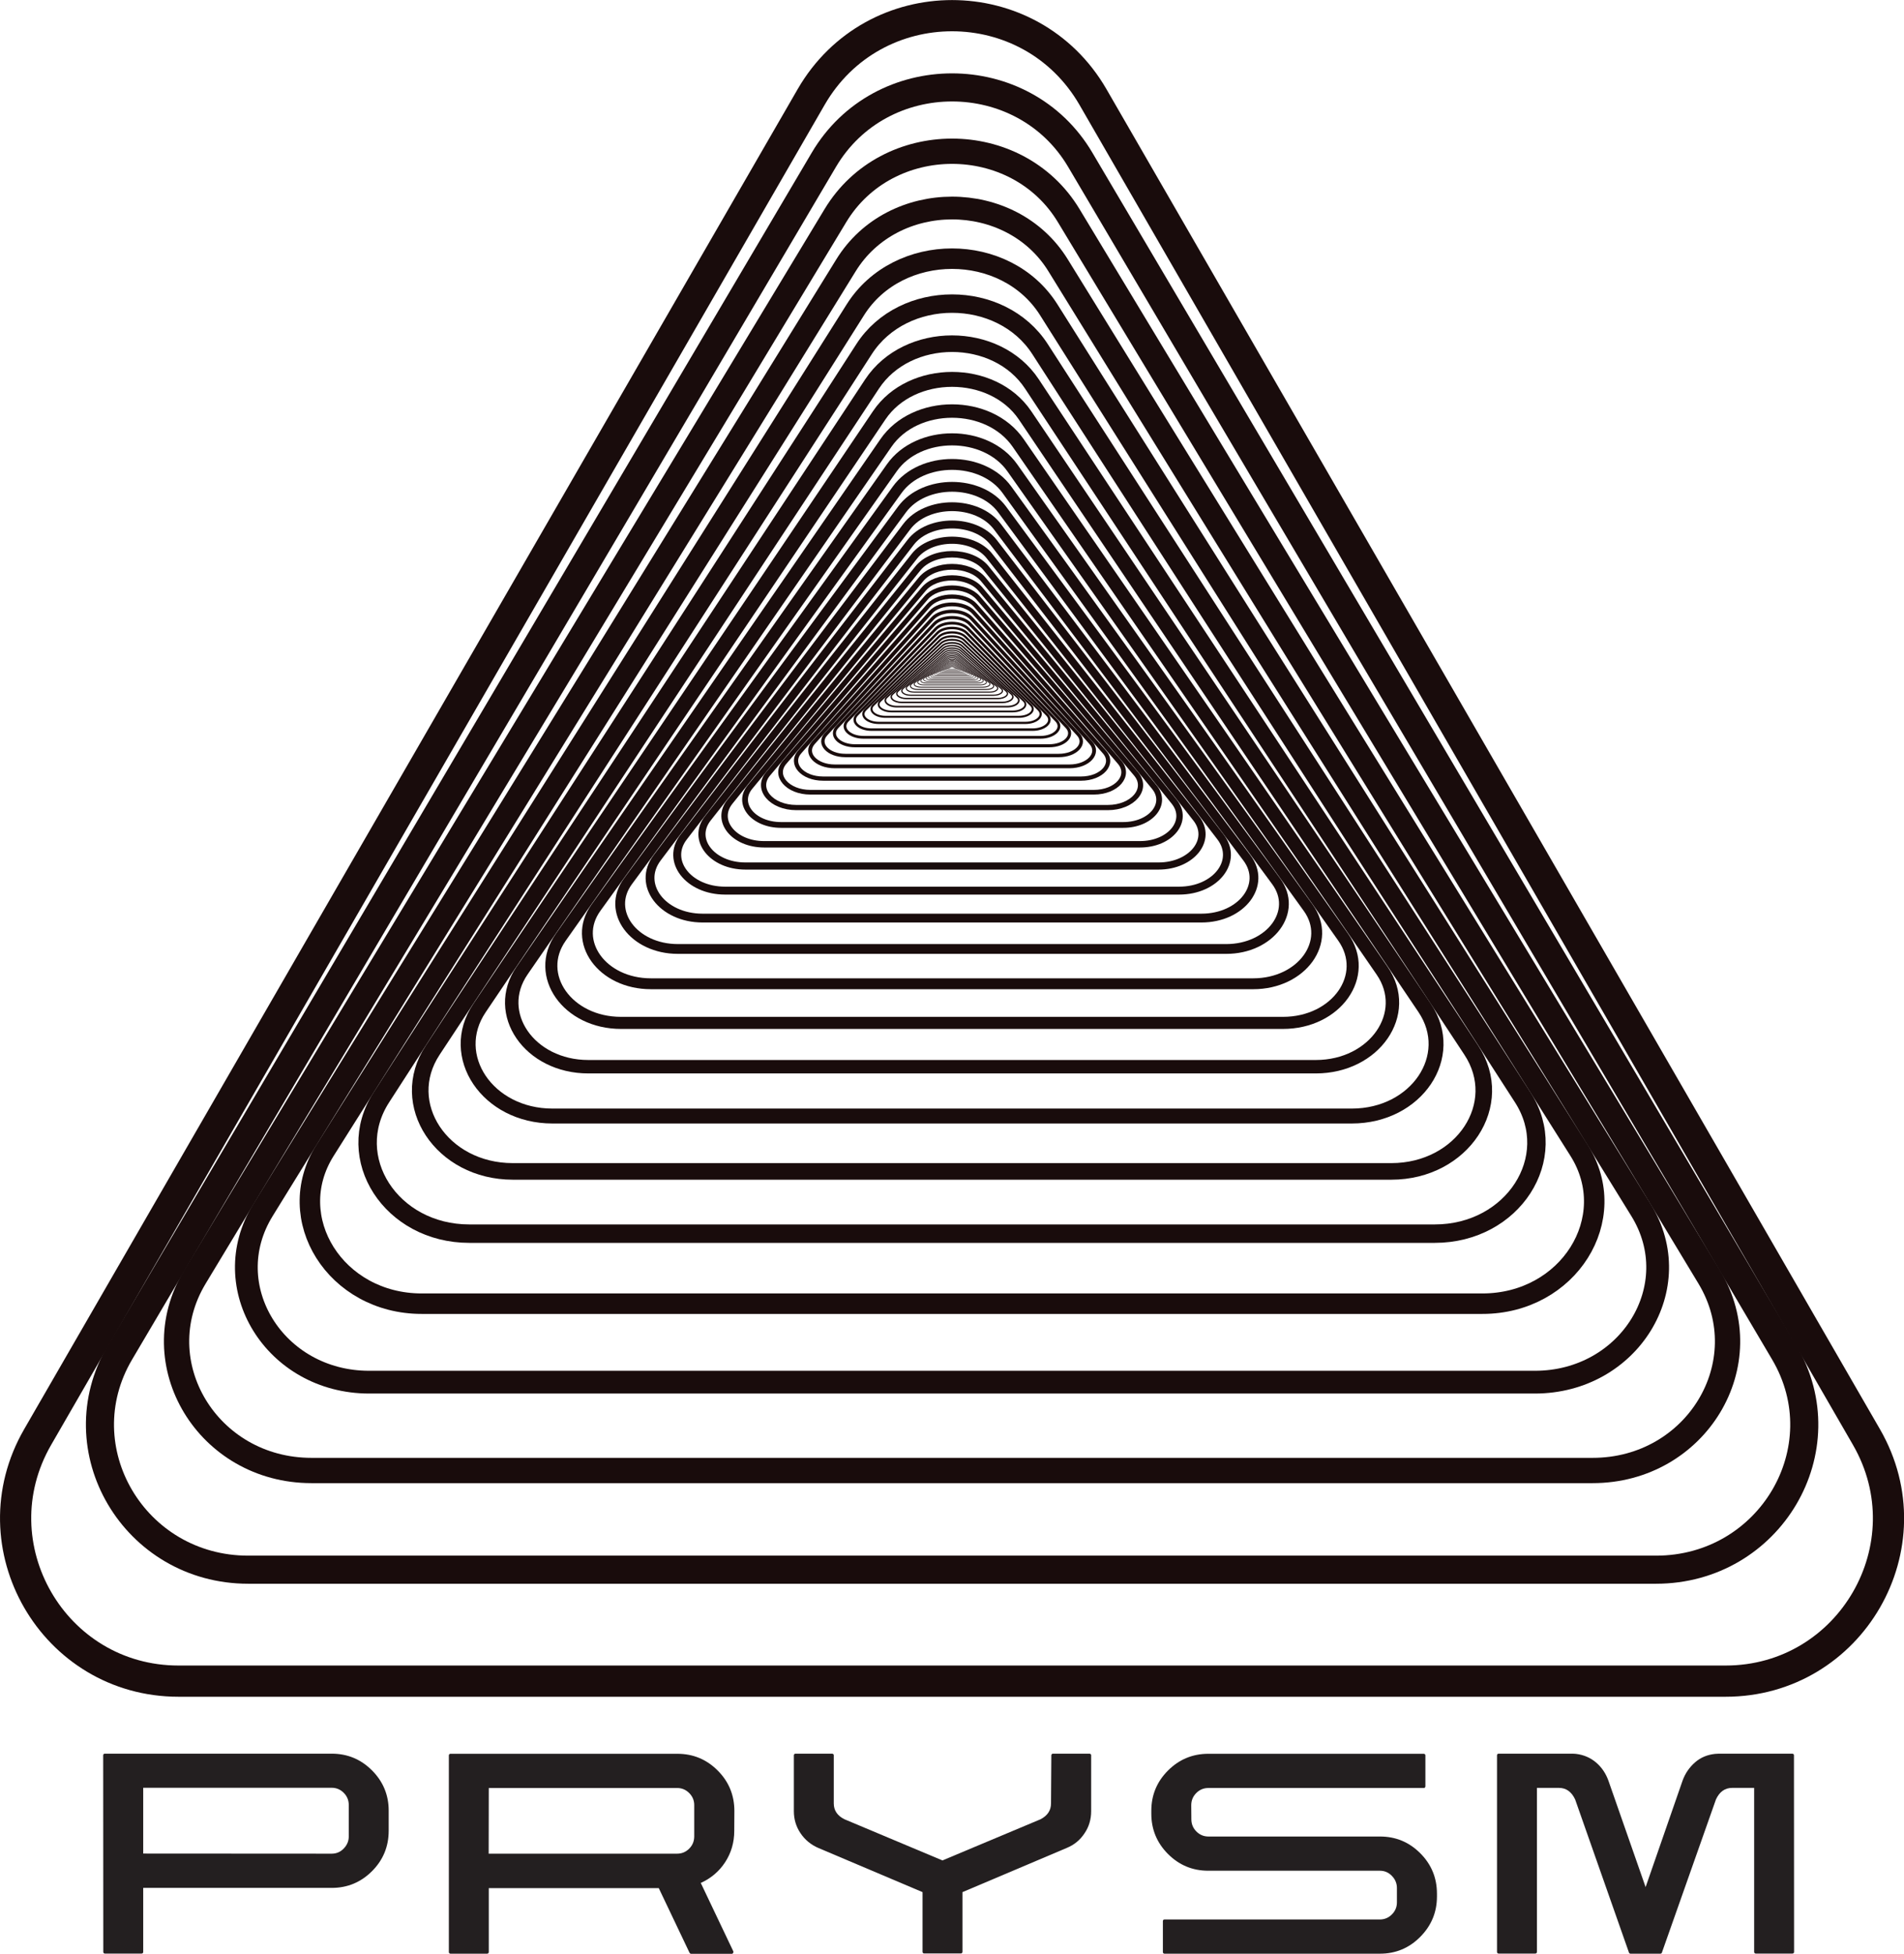 <?xml version="1.0" encoding="utf-8"?>
<!-- Generator: Adobe Illustrator 19.0.0, SVG Export Plug-In . SVG Version: 6.00 Build 0)  -->
<svg version="1.1" id="Layer_1" xmlns="http://www.w3.org/2000/svg" xmlns:xlink="http://www.w3.org/1999/xlink" x="0px" y="0px"
	 viewBox="667.7 -360.6 1664.5 1707.5" style="enable-background:new 667.7 -360.6 1664.5 1707.5;" xml:space="preserve">
<style type="text/css">
	.st0{fill:none;stroke:#190C0C;stroke-width:5.000000e-002;stroke-miterlimit:10;}
	.st1{fill:none;stroke:#190C0C;stroke-width:6.000000e-002;stroke-miterlimit:10;}
	.st2{fill:none;stroke:#190C0C;stroke-width:7.000000e-002;stroke-miterlimit:10;}
	.st3{fill:none;stroke:#190C0C;stroke-width:8.000000e-002;stroke-miterlimit:10;}
	.st4{fill:none;stroke:#190C0C;stroke-width:9.000000e-002;stroke-miterlimit:10;}
	.st5{fill:none;stroke:#190C0C;stroke-width:0.1;stroke-miterlimit:10;}
	.st6{fill:none;stroke:#190C0C;stroke-width:0.11;stroke-miterlimit:10;}
	.st7{fill:none;stroke:#190C0C;stroke-width:0.13;stroke-miterlimit:10;}
	.st8{fill:none;stroke:#190C0C;stroke-width:0.14;stroke-miterlimit:10;}
	.st9{fill:none;stroke:#190C0C;stroke-width:0.16;stroke-miterlimit:10;}
	.st10{fill:none;stroke:#190C0C;stroke-width:0.17;stroke-miterlimit:10;}
	.st11{fill:none;stroke:#190C0C;stroke-width:0.19;stroke-miterlimit:10;}
	.st12{fill:none;stroke:#190C0C;stroke-width:0.21;stroke-miterlimit:10;}
	.st13{fill:none;stroke:#190C0C;stroke-width:0.24;stroke-miterlimit:10;}
	.st14{fill:none;stroke:#190C0C;stroke-width:0.26;stroke-miterlimit:10;}
	.st15{fill:none;stroke:#190C0C;stroke-width:0.29;stroke-miterlimit:10;}
	.st16{fill:none;stroke:#190C0C;stroke-width:0.33;stroke-miterlimit:10;}
	.st17{fill:none;stroke:#190C0C;stroke-width:0.36;stroke-miterlimit:10;}
	.st18{fill:none;stroke:#190C0C;stroke-width:0.4;stroke-miterlimit:10;}
	.st19{fill:none;stroke:#190C0C;stroke-width:0.45;stroke-miterlimit:10;}
	.st20{fill:none;stroke:#190C0C;stroke-width:0.5;stroke-miterlimit:10;}
	.st21{fill:none;stroke:#190C0C;stroke-width:0.55;stroke-miterlimit:10;}
	.st22{fill:none;stroke:#190C0C;stroke-width:0.61;stroke-miterlimit:10;}
	.st23{fill:none;stroke:#190C0C;stroke-width:0.68;stroke-miterlimit:10;}
	.st24{fill:none;stroke:#190C0C;stroke-width:0.76;stroke-miterlimit:10;}
	.st25{fill:none;stroke:#190C0C;stroke-width:0.84;stroke-miterlimit:10;}
	.st26{fill:none;stroke:#190C0C;stroke-width:0.94;stroke-miterlimit:10;}
	.st27{fill:none;stroke:#190C0C;stroke-width:1.04;stroke-miterlimit:10;}
	.st28{fill:none;stroke:#190C0C;stroke-width:1.15;stroke-miterlimit:10;}
	.st29{fill:none;stroke:#190C0C;stroke-width:1.28;stroke-miterlimit:10;}
	.st30{fill:none;stroke:#190C0C;stroke-width:1.43;stroke-miterlimit:10;}
	.st31{fill:none;stroke:#190C0C;stroke-width:1.58;stroke-miterlimit:10;}
	.st32{fill:none;stroke:#190C0C;stroke-width:1.76;stroke-miterlimit:10;}
	.st33{fill:none;stroke:#190C0C;stroke-width:1.96;stroke-miterlimit:10;}
	.st34{fill:none;stroke:#190C0C;stroke-width:2.17;stroke-miterlimit:10;}
	.st35{fill:none;stroke:#190C0C;stroke-width:2.41;stroke-miterlimit:10;}
	.st36{fill:none;stroke:#190C0C;stroke-width:2.68;stroke-miterlimit:10;}
	.st37{fill:none;stroke:#190C0C;stroke-width:2.98;stroke-miterlimit:10;}
	.st38{fill:none;stroke:#190C0C;stroke-width:3.31;stroke-miterlimit:10;}
	.st39{fill:none;stroke:#190C0C;stroke-width:3.68;stroke-miterlimit:10;}
	.st40{fill:none;stroke:#190C0C;stroke-width:4.09;stroke-miterlimit:10;}
	.st41{fill:none;stroke:#190C0C;stroke-width:4.55;stroke-miterlimit:10;}
	.st42{fill:none;stroke:#190C0C;stroke-width:5.05;stroke-miterlimit:10;}
	.st43{fill:none;stroke:#190C0C;stroke-width:5.61;stroke-miterlimit:10;}
	.st44{fill:none;stroke:#190C0C;stroke-width:6.24;stroke-miterlimit:10;}
	.st45{fill:none;stroke:#190C0C;stroke-width:6.93;stroke-miterlimit:10;}
	.st46{fill:none;stroke:#190C0C;stroke-width:7.7;stroke-miterlimit:10;}
	.st47{fill:none;stroke:#190C0C;stroke-width:8.56;stroke-miterlimit:10;}
	.st48{fill:none;stroke:#190C0C;stroke-width:9.51;stroke-miterlimit:10;}
	.st49{fill:none;stroke:#190C0C;stroke-width:10.56;stroke-miterlimit:10;}
	.st50{fill:none;stroke:#190C0C;stroke-width:11.74;stroke-miterlimit:10;}
	.st51{fill:none;stroke:#190C0C;stroke-width:13.04;stroke-miterlimit:10;}
	.st52{fill:none;stroke:#190C0C;stroke-width:14.49;stroke-miterlimit:10;}
	.st53{fill:none;stroke:#190C0C;stroke-width:16.11;stroke-miterlimit:10;}
	.st54{fill:none;stroke:#190C0C;stroke-width:17.9;stroke-miterlimit:10;}
	.st55{fill:none;stroke:#190C0C;stroke-width:19.89;stroke-miterlimit:10;}
	.st56{fill:none;stroke:#190C0C;stroke-width:22.1;stroke-miterlimit:10;}
	.st57{fill:none;stroke:#190C0C;stroke-width:24.55;stroke-miterlimit:10;}
	.st58{fill:none;stroke:#190C0C;stroke-width:27.28;stroke-miterlimit:10;}
	.st59{fill:#231F20;}
</style>
<g id="Layer_3">
	<g>
		<path class="st0" d="M1499.6,222.6l-2.4,1.1c-0.2,0.1,0.1,0.2,0.4,0.2h4.7c0.4,0,0.6-0.1,0.4-0.2l-2.4-1.1
			C1500.2,222.5,1499.8,222.5,1499.6,222.6z"/>
		<path class="st0" d="M1499.5,222.5l-2.6,1.2c-0.2,0.1,0.1,0.2,0.5,0.2h5.2c0.4,0,0.7-0.1,0.5-0.2l-2.6-1.2
			C1500.3,222.5,1499.7,222.5,1499.5,222.5L1499.5,222.5z"/>
		<path class="st1" d="M1499.5,222.5l-2.8,1.4c-0.2,0.1,0.1,0.3,0.5,0.3h5.7c0.5,0,0.8-0.1,0.5-0.3l-2.8-1.4
			C1500.3,222.4,1499.7,222.4,1499.5,222.5L1499.5,222.5z"/>
		<path class="st2" d="M1499.4,222.4l-3.1,1.5c-0.3,0.1,0.1,0.3,0.6,0.3h6.3c0.5,0,0.8-0.2,0.6-0.3l-3.1-1.5
			C1500.3,222.3,1499.7,222.3,1499.4,222.4z"/>
		<path class="st2" d="M1499.4,222.3l-3.4,1.7c-0.3,0.1,0.1,0.3,0.6,0.3h6.9c0.6,0,0.9-0.2,0.6-0.3l-3.4-1.7
			C1500.3,222.2,1499.7,222.2,1499.4,222.3L1499.4,222.3z"/>
		<path class="st3" d="M1499.3,222.2l-3.8,1.9c-0.3,0.2,0.1,0.3,0.7,0.3h7.6c0.6,0,1-0.2,0.7-0.3l-3.8-1.9
			C1500.4,222.1,1499.6,222.1,1499.3,222.2L1499.3,222.2z"/>
		<path class="st4" d="M1499.2,222.1l-4.2,2.2c-0.3,0.2,0.1,0.4,0.8,0.4h8.3c0.7,0,1.1-0.2,0.8-0.4l-4.2-2.2
			C1500.4,222,1499.6,222,1499.2,222.1L1499.2,222.1z"/>
		<path class="st5" d="M1499.2,222l-4.6,2.4c-0.4,0.2,0.1,0.4,0.8,0.4h9.1c0.7,0,1.2-0.3,0.8-0.4l-4.6-2.4
			C1500.5,221.8,1499.6,221.8,1499.2,222L1499.2,222z"/>
		<path class="st6" d="M1499.1,221.9l-5,2.7c-0.4,0.2,0.1,0.5,0.9,0.5h10c0.8,0,1.3-0.3,0.9-0.5l-5-2.7
			C1500.5,221.7,1499.5,221.7,1499.1,221.9L1499.1,221.9z"/>
		<path class="st7" d="M1499,221.8l-5.5,3.1c-0.5,0.3,0.1,0.6,1,0.6h11c0.9,0,1.4-0.3,1-0.6l-5.5-3.1
			C1500.5,221.5,1499.4,221.5,1499,221.8L1499,221.8z"/>
		<path class="st8" d="M1498.9,221.6l-6.1,3.5c-0.5,0.3,0.1,0.6,1.1,0.6h12.1c1,0,1.6-0.3,1.1-0.6l-6.1-3.5
			C1500.6,221.3,1499.4,221.3,1498.9,221.6L1498.9,221.6z"/>
		<path class="st9" d="M1498.8,221.4l-6.7,3.9c-0.5,0.3,0.1,0.7,1.2,0.7h13.3c1.1,0,1.8-0.4,1.2-0.7l-6.7-3.9
			C1500.7,221.1,1499.3,221.1,1498.8,221.4L1498.8,221.4z"/>
		<path class="st10" d="M1498.7,221.2l-7.3,4.4c-0.6,0.3,0.2,0.8,1.3,0.8h14.6c1.2,0,1.9-0.4,1.3-0.8l-7.3-4.4
			C1500.7,220.9,1499.3,220.9,1498.7,221.2L1498.7,221.2z"/>
		<path class="st11" d="M1498.5,221l-8,4.9c-0.7,0.4,0.2,0.9,1.5,0.9h16.1c1.3,0,2.1-0.5,1.5-0.9l-8-4.9
			C1500.8,220.6,1499.2,220.6,1498.5,221L1498.5,221z"/>
		<path class="st12" d="M1498.4,220.7l-8.8,5.5c-0.7,0.5,0.2,1,1.6,1h17.7c1.4,0,2.3-0.6,1.6-1l-8.8-5.5
			C1500.9,220.3,1499.1,220.3,1498.4,220.7L1498.4,220.7z"/>
		<path class="st13" d="M1498.2,220.4l-9.7,6.2c-0.8,0.5,0.2,1.1,1.8,1.1h19.4c1.6,0,2.5-0.6,1.8-1.1l-9.7-6.2
			C1501,219.9,1499,219.9,1498.2,220.4L1498.2,220.4z"/>
		<path class="st14" d="M1498.1,220.1l-10.7,7c-0.9,0.6,0.2,1.3,1.9,1.3h21.3c1.7,0,2.8-0.7,1.9-1.3l-10.7-7
			C1501.1,219.5,1498.9,219.5,1498.1,220.1L1498.1,220.1z"/>
		<path class="st15" d="M1497.9,219.7l-11.7,7.8c-1,0.6,0.2,1.4,2.1,1.4h23.4c1.9,0,3.1-0.8,2.1-1.4l-11.7-7.8
			C1501.2,219.1,1498.8,219.1,1497.9,219.7L1497.9,219.7z"/>
		<path class="st16" d="M1497.7,219.3l-12.9,8.8c-1,0.7,0.3,1.6,2.3,1.6h25.8c2.1,0,3.4-0.9,2.3-1.6l-12.9-8.8
			C1501.3,218.6,1498.7,218.6,1497.7,219.3L1497.7,219.3z"/>
		<path class="st17" d="M1497.4,218.9l-14.2,9.8c-1.2,0.8,0.3,1.8,2.6,1.8h28.3c2.3,0,3.7-1,2.6-1.8l-14.2-9.8
			C1501.4,218.1,1498.6,218.1,1497.4,218.9z"/>
		<path class="st18" d="M1497.2,218.3l-15.5,11.1c-1.3,0.9,0.3,2,2.8,2h31.1c2.5,0,4.1-1.1,2.8-2l-15.6-11.1
			C1501.6,217.4,1498.4,217.4,1497.2,218.3L1497.2,218.3z"/>
		<path class="st19" d="M1496.9,217.8l-17.1,12.4c-1.4,1,0.3,2.3,3.1,2.3h34.2c2.8,0,4.5-1.3,3.1-2.3l-17.1-12.4
			C1501.7,216.8,1498.3,216.8,1496.9,217.8L1496.9,217.8z"/>
		<path class="st20" d="M1496.6,217.1l-18.8,14c-1.5,1.1,0.4,2.5,3.4,2.5h37.6c3,0,4.9-1.4,3.4-2.5l-18.8-14
			C1501.9,216,1498.1,216,1496.6,217.1L1496.6,217.1z"/>
		<path class="st21" d="M1496.2,216.4l-20.6,15.7c-1.7,1.3,0.4,2.9,3.8,2.9h41.3c3.3,0,5.4-1.6,3.8-2.9l-20.6-15.7
			C1502.1,215.1,1497.9,215.1,1496.2,216.4L1496.2,216.4z"/>
		<path class="st22" d="M1495.9,215.5l-22.7,17.7c-1.8,1.4,0.5,3.2,4.1,3.2h45.3c3.7,0,6-1.8,4.1-3.2l-22.7-17.7
			C1502.3,214.1,1497.7,214.1,1495.9,215.5L1495.9,215.5z"/>
		<path class="st23" d="M1495.5,214.6l-24.9,19.8c-2,1.6,0.5,3.6,4.5,3.6h49.8c4,0,6.6-2,4.5-3.6l-24.9-19.8
			C1502.5,213,1497.5,213,1495.5,214.6L1495.5,214.6z"/>
		<path class="st24" d="M1495,213.6l-27.4,22.3c-2.2,1.8,0.5,4.1,5,4.1h54.8c4.4,0,7.2-2.3,5-4.1l-27.4-22.3
			C1502.8,211.8,1497.2,211.8,1495,213.6L1495,213.6z"/>
		<path class="st25" d="M1494.5,212.4l-30.1,25c-2.4,2,0.6,4.6,5.5,4.6h60.2c4.9,0,7.9-2.5,5.5-4.6l-30.1-25
			C1503,210.4,1496.9,210.4,1494.5,212.4L1494.5,212.4z"/>
		<path class="st26" d="M1494,211.1l-33.1,28.1c-2.7,2.3,0.7,5.1,6,5.1h66.1c5.3,0,8.7-2.8,6-5.1l-33.1-28.1
			C1503.3,208.8,1496.6,208.8,1494,211.1L1494,211.1z"/>
		<path class="st27" d="M1493.4,209.6l-36.3,31.6c-2.9,2.6,0.7,5.8,6.6,5.8h72.7c5.9,0,9.6-3.2,6.6-5.8l-36.3-31.6
			C1503.7,207,1496.3,207,1493.4,209.6L1493.4,209.6z"/>
		<path class="st28" d="M1492.7,207.9l-39.9,35.5c-3.2,2.9,0.8,6.5,7.3,6.5h79.9c6.5,0,10.5-3.6,7.3-6.5l-39.9-35.5
			C1504,205.1,1496,205.1,1492.7,207.9L1492.7,207.9z"/>
		<path class="st29" d="M1492,206.1l-43.9,39.9c-3.6,3.2,0.9,7.3,8,7.3h87.8c7.1,0,11.6-4,8-7.3l-43.9-39.9
			C1504.4,202.8,1495.6,202.8,1492,206.1L1492,206.1z"/>
		<path class="st30" d="M1491.2,204l-48.2,44.8c-3.9,3.6,1,8.2,8.8,8.2h96.4c7.8,0,12.7-4.5,8.8-8.2l-48.2-44.8
			C1504.9,200.3,1495.1,200.3,1491.2,204L1491.2,204z"/>
		<path class="st31" d="M1490.3,201.6l-53,50.4c-4.3,4.1,1.1,9.2,9.7,9.2h106c8.6,0,13.9-5.1,9.7-9.2l-53-50.4
			C1505.4,197.5,1494.6,197.5,1490.3,201.6L1490.3,201.6z"/>
		<path class="st32" d="M1489.4,199l-58.2,56.6c-4.7,4.6,1.2,10.3,10.6,10.3h116.5c9.4,0,15.3-5.7,10.6-10.3l-58.2-56.6
			C1505.9,194.4,1494.1,194.4,1489.4,199L1489.4,199z"/>
		<path class="st33" d="M1488.3,196l-64,63.6c-5.2,5.2,1.3,11.6,11.7,11.6h128c10.4,0,16.8-6.4,11.7-11.6l-64-63.6
			C1506.5,190.8,1493.5,190.8,1488.3,196L1488.3,196z"/>
		<path class="st34" d="M1487.2,192.6l-70.3,71.5c-5.7,5.8,1.4,13,12.8,13h140.6c11.4,0,18.5-7.2,12.8-13l-70.3-71.5
			C1507.1,186.8,1492.9,186.8,1487.2,192.6L1487.2,192.6z"/>
		<path class="st35" d="M1485.9,188.9l-77.3,80.3c-6.3,6.5,1.6,14.6,14.1,14.6h154.5c12.5,0,20.3-8.1,14.1-14.6l-77.3-80.3
			C1507.8,182.4,1492.2,182.4,1485.9,188.9L1485.9,188.9z"/>
		<path class="st36" d="M1484.5,184.6l-84.9,90.2c-6.9,7.3,1.7,16.4,15.5,16.4h169.8c13.8,0,22.3-9.1,15.5-16.4l-84.9-90.2
			C1508.6,177.3,1491.4,177.3,1484.5,184.6L1484.5,184.6z"/>
		<path class="st37" d="M1483,179.9l-93.3,101.3c-7.5,8.2,1.9,18.5,17,18.5h186.6c15.1,0,24.6-10.3,17-18.5L1517,179.9
			C1509.5,171.7,1490.6,171.7,1483,179.9L1483,179.9z"/>
		<path class="st38" d="M1481.3,174.6l-102.5,113.9c-8.3,9.2,2.1,20.7,18.7,20.7h205.1c16.6,0,27-11.5,18.7-20.7l-102.5-113.9
			C1510.4,165.3,1489.6,165.3,1481.3,174.6L1481.3,174.6z"/>
		<path class="st39" d="M1479.5,168.6l-112.7,128c-9.1,10.4,2.3,23.3,20.5,23.3h225.4c18.3,0,29.7-13,20.5-23.3l-112.7-128
			C1511.4,158.2,1488.6,158.2,1479.5,168.6L1479.5,168.6z"/>
		<path class="st40" d="M1477.4,161.8l-123.8,143.8c-10,11.6,2.5,26.2,22.6,26.2h247.7c20.1,0,32.6-14.5,22.6-26.2l-123.8-143.8
			C1512.5,150.2,1487.5,150.2,1477.4,161.8z"/>
		<path class="st41" d="M1475.2,154.3l-136.1,161.5c-11,13.1,2.8,29.4,24.8,29.4h272.2c22,0,35.8-16.3,24.8-29.4l-136.1-161.5
			C1513.8,141.2,1486.2,141.2,1475.2,154.3L1475.2,154.3z"/>
		<path class="st42" d="M1472.8,145.8l-149.5,181.5c-12.1,14.7,3,33.1,27.2,33.1h299.1c24.2,0,39.3-18.4,27.2-33.1l-149.5-181.5
			C1515.1,131.1,1484.9,131.1,1472.8,145.8z"/>
		<path class="st43" d="M1470.1,136.2l-164.3,203.9c-13.3,16.5,3.3,37.2,29.9,37.2h328.6c26.6,0,43.2-20.6,29.9-37.2l-164.3-203.9
			C1516.6,119.7,1483.4,119.7,1470.1,136.2L1470.1,136.2z"/>
		<path class="st44" d="M1467.1,125.5l-180.6,229.1c-14.6,18.5,3.7,41.7,32.9,41.7h361.1c29.2,0,47.5-23.2,32.9-41.7l-180.6-229.1
			C1518.3,106.9,1481.7,106.9,1467.1,125.5L1467.1,125.5z"/>
		<path class="st45" d="M1463.8,113.4l-198.4,257.5c-16.1,20.8,4,46.9,36.2,46.9h396.9c32.1,0,52.2-26,36.2-46.9l-198.4-257.5
			C1520.1,92.6,1479.9,92.6,1463.8,113.4L1463.8,113.4z"/>
		<path class="st46" d="M1460.3,99.8l-218.1,289.3c-17.7,23.4,4.4,52.7,39.7,52.7h436.1c35.3,0,57.4-29.3,39.7-52.7L1539.7,99.8
			C1522.1,76.4,1477.9,76.4,1460.3,99.8L1460.3,99.8z"/>
		<path class="st47" d="M1456.3,84.6l-239.6,325c-19.4,26.3,4.8,59.2,43.7,59.2h479.2c38.8,0,63.1-32.9,43.7-59.2l-239.6-325
			C1524.3,58.3,1475.8,58.3,1456.3,84.6L1456.3,84.6z"/>
		<path class="st48" d="M1452,67.5l-263.3,365.2c-21.3,29.6,5.3,66.5,48,66.5h526.6c42.6,0,69.3-37,48-66.5L1548,67.5
			C1526.7,37.9,1473.4,37.9,1452,67.5L1452,67.5z"/>
		<path class="st49" d="M1447.3,48.3l-289.4,410.3c-23.4,33.2,5.9,74.8,52.7,74.8h578.7c46.8,0,76.1-41.5,52.7-74.8L1552.7,48.3
			C1529.3,15.1,1470.7,15.1,1447.3,48.3L1447.3,48.3z"/>
		<path class="st50" d="M1442.1,26.7l-318,461c-25.7,37.3,6.4,84,57.9,84h636c51.5,0,83.7-46.7,57.9-84l-318-461
			C1532.2-10.7,1467.8-10.7,1442.1,26.7L1442.1,26.7z"/>
		<path class="st51" d="M1436.3,2.4l-349.4,518c-28.3,41.9,7.1,94.4,63.7,94.4h698.9c56.6,0,91.9-52.4,63.7-94.4l-349.4-518
			C1535.4-39.5,1464.6-39.5,1436.3,2.4L1436.3,2.4z"/>
		<path class="st52" d="M1430-24.9l-384,582.1c-31.1,47.1,7.8,106,70,106h768c62.2,0,101-58.9,69.9-106l-384-582.1
			C1538.9-72,1461.1-72,1430-24.9L1430-24.9z"/>
		<path class="st53" d="M1423.1-55.5l-422,654c-34.2,52.9,8.5,119.1,76.9,119.1H1922c68.3,0,111-66.2,76.9-119.1l-422-654
			C1542.7-108.5,1457.3-108.5,1423.1-55.5L1423.1-55.5z"/>
		<path class="st54" d="M1415.5-89.9L951.8,644.9c-37.5,59.5,9.4,133.9,84.5,133.9h927.4c75.1,0,122-74.4,84.5-133.9L1584.5-89.9
			C1546.9-149.4,1453.1-149.4,1415.5-89.9L1415.5-89.9z"/>
		<path class="st55" d="M1407.2-128.6L897.6,697c-41.3,66.8,10.3,150.4,92.8,150.4h1019.1c82.5,0,134.1-83.6,92.8-150.4
			l-509.6-825.7C1551.6-195.5,1448.4-195.5,1407.2-128.6L1407.2-128.6z"/>
		<path class="st56" d="M1398-172.1L838,755.6c-45.3,75.1,11.3,169,102,169H2060c90.7,0,147.3-93.9,102-169L1602-172.1
			C1556.7-247.2,1443.3-247.2,1398-172.1L1398-172.1z"/>
		<path class="st57" d="M1387.9-220.9L772.6,821.4c-49.8,84.4,12.5,189.9,112.1,189.9h1230.7c99.6,0,161.9-105.5,112.1-189.9
			L1612.1-220.9C1562.3-305.3,1437.7-305.3,1387.9-220.9z"/>
		<path class="st58" d="M1376.8-275.8L700.6,895.4c-54.7,94.8,13.7,213.3,123.2,213.3h1352.4c109.5,0,177.9-118.5,123.2-213.3
			L1623.2-275.8C1568.4-370.6,1431.6-370.6,1376.8-275.8L1376.8-275.8z"/>
	</g>
</g>
<g id="Layer_4">
	<g>
		<path class="st59" d="M757.9,1173.5c0-0.3,0.1-0.7,0.4-1c0.3-0.3,0.6-0.4,1-0.4h198.4c13.8,0,25.5,4.9,35.2,14.6
			c9.7,9.7,14.6,21.5,14.6,35.2v17.5c0,13.9-4.9,25.7-14.6,35.4c-9.7,9.7-21.5,14.6-35.2,14.6H792.9v55.9c0,0.5-0.1,0.8-0.4,1.1
			c-0.3,0.3-0.7,0.4-1.1,0.4h-32c-0.3,0-0.7-0.1-1-0.4c-0.3-0.3-0.4-0.7-0.4-1.1L757.9,1173.5L757.9,1173.5z M957.7,1259.5
			c4.1,0,7.6-1.5,10.5-4.5c2.9-3,4.4-6.5,4.4-10.6V1217c0-4.2-1.5-7.8-4.4-10.7c-2.9-2.9-6.4-4.4-10.5-4.4H792.9v57.5L957.7,1259.5
			L957.7,1259.5z"/>
		<path class="st59" d="M1309.6,1239.6c0,10.1-2.7,19.3-8,27.4s-12.5,14.1-21.3,18.1l0.7,1.4l27.8,58.4c0.1,0.5,0.1,0.9-0.2,1.4
			s-0.6,0.7-1.2,0.7h-35.5c-0.6,0-1-0.3-1.4-0.9l-26.9-56.5h-148.6v55.9c0,0.3-0.2,0.7-0.4,1c-0.3,0.3-0.7,0.4-1.1,0.4h-32
			c-0.3,0-0.7-0.1-1-0.4c-0.3-0.3-0.4-0.6-0.4-1v-171.8c0-0.5,0.1-0.8,0.4-1.1c0.3-0.3,0.6-0.4,1-0.4h198.4
			c13.8,0,25.5,4.9,35.2,14.6s14.6,21.5,14.6,35.4L1309.6,1239.6L1309.6,1239.6z M1094.9,1259.5h164.8c4.1,0,7.6-1.5,10.5-4.4
			c2.9-2.9,4.4-6.5,4.4-10.7v-27.4c0-4.1-1.5-7.6-4.4-10.5c-2.9-2.9-6.4-4.4-10.5-4.4H1095L1094.9,1259.5L1094.9,1259.5z"/>
		<path class="st59" d="M1586.8,1173.5c0-0.3,0.1-0.7,0.4-1c0.3-0.3,0.7-0.4,1.1-0.4h31.8c0.5,0,0.8,0.2,1.1,0.4
			c0.3,0.3,0.4,0.6,0.4,1v48.9c0,7.1-1.9,13.6-5.8,19.3c-3.8,5.8-9,10.1-15.6,12.8l-91.1,38.6v52.1c0,0.5-0.2,0.8-0.4,1.1
			c-0.3,0.3-0.6,0.4-1,0.4h-32c-0.5,0-0.8-0.1-1.1-0.4c-0.3-0.3-0.4-0.7-0.4-1.1v-52.1l-91.1-38.6c-6.5-2.8-11.7-7.1-15.6-12.9
			s-5.8-12.2-5.8-19.2v-48.9c0-0.3,0.1-0.7,0.4-1c0.3-0.3,0.7-0.4,1.1-0.4h32c0.3,0,0.7,0.2,1,0.4c0.3,0.3,0.4,0.6,0.4,1v42.1
			c0,6.1,3.1,10.7,9.3,13.8l85.7,36l85.8-36c6.1-3.2,9.1-7.8,9.1-13.8L1586.8,1173.5L1586.8,1173.5z"/>
		<path class="st59" d="M1709.2,1229.4c0,4.2,1.5,7.8,4.4,10.7s6.4,4.4,10.5,4.4h150c13.8,0,25.5,4.9,35.2,14.6s14.6,21.5,14.6,35.4
			v2.4c0,13.8-4.9,25.5-14.6,35.3s-21.5,14.7-35.2,14.7h-188.4c-0.3,0-0.7-0.1-1-0.4c-0.3-0.3-0.4-0.7-0.4-1.1v-26.9
			c0-0.5,0.1-0.8,0.4-1.1s0.6-0.4,1-0.4H1874c4.1,0,7.6-1.5,10.5-4.4s4.4-6.4,4.4-10.5v-12.6c0-4.1-1.5-7.6-4.4-10.6
			c-2.9-3-6.4-4.5-10.5-4.5h-150c-13.8,0-25.5-4.9-35.2-14.6c-9.7-9.7-14.6-21.5-14.6-35.2v-2.6c0-13.8,4.9-25.5,14.6-35.2
			c9.7-9.7,21.5-14.6,35.2-14.6h188.4c0.3,0,0.7,0.2,1,0.4c0.3,0.3,0.4,0.6,0.4,1v27.1c0,0.3-0.2,0.7-0.4,1c-0.3,0.3-0.6,0.4-1,0.4
			h-188.4c-4.1,0-7.6,1.5-10.5,4.4s-4.4,6.5-4.4,10.7L1709.2,1229.4L1709.2,1229.4z"/>
		<path class="st59" d="M2236.1,1345.3c0,0.5-0.1,0.8-0.4,1.1s-0.7,0.4-1.1,0.4h-32c-0.4,0-0.7-0.1-1-0.4c-0.3-0.3-0.4-0.7-0.4-1.1
			V1202h-19.2c-6.4,0-11.1,3.4-14.2,10.1l-47.2,133.7c-0.2,0.7-0.7,1.1-1.4,1.1h-26.1c-0.6,0-1.1-0.3-1.4-1.1l-47-133.7
			c-3.2-6.8-7.9-10.1-14.2-10.1h-19.2v143.3c0,0.5-0.2,0.8-0.4,1.1c-0.3,0.3-0.7,0.4-1.1,0.4h-32c-0.3,0-0.7-0.1-1-0.4
			c-0.3-0.3-0.4-0.7-0.4-1.1v-171.7c0-0.5,0.1-0.8,0.4-1.1c0.3-0.3,0.6-0.4,1-0.4h64.3c1.2,0,2.3,0.1,3.5,0.2
			c6.6,0.8,12.4,3.3,17.4,7.5c4.9,4.2,8.5,9.5,10.8,15.9l32.5,93l32.3-93c2.3-6.4,6-11.7,10.9-16c4.9-4.3,10.8-6.7,17.4-7.4
			c1.2-0.1,2.3-0.2,3.3-0.2h64.3c0.5,0,0.8,0.2,1.1,0.4c0.3,0.3,0.4,0.7,0.4,1.1L2236.1,1345.3L2236.1,1345.3z"/>
	</g>
</g>
</svg>
